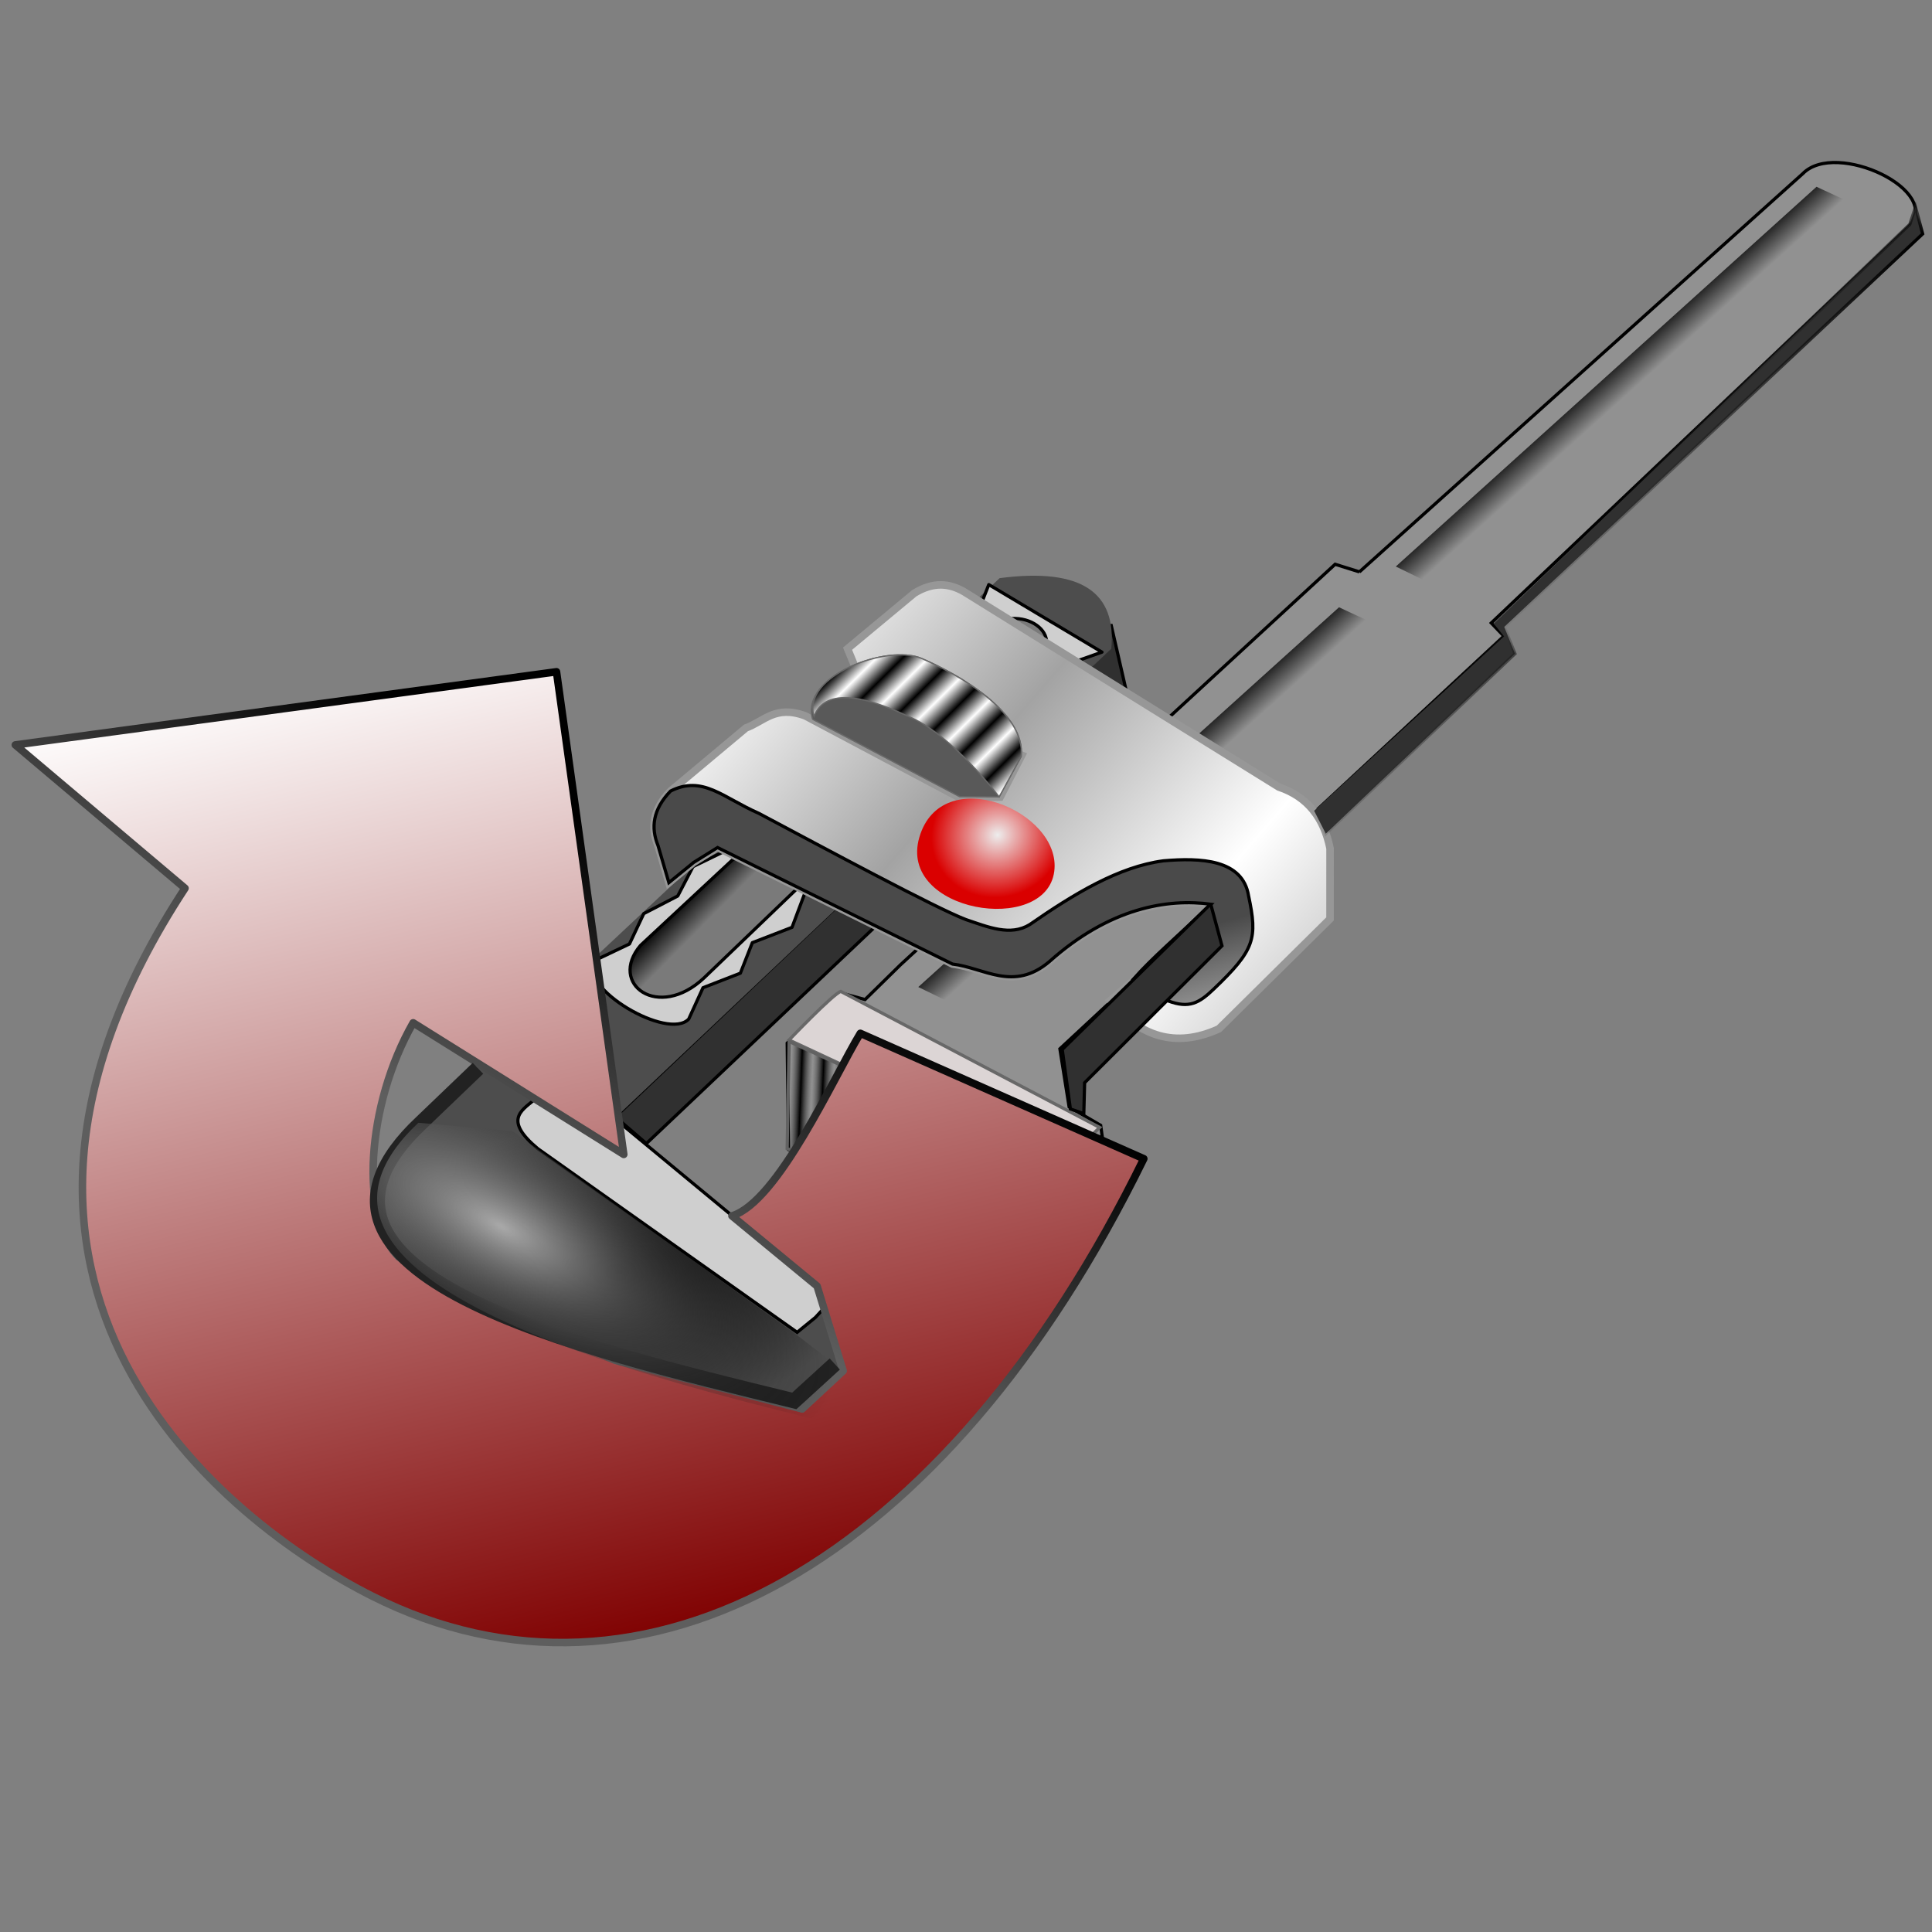 <?xml version="1.0" encoding="UTF-8" standalone="no"?>
<!-- Created with Inkscape (http://www.inkscape.org/) -->

<svg
   xmlns:dc="http://purl.org/dc/elements/1.1/"
   xmlns:cc="http://creativecommons.org/ns#"
   xmlns:rdf="http://www.w3.org/1999/02/22-rdf-syntax-ns#"
   xmlns:svg="http://www.w3.org/2000/svg"
   xmlns="http://www.w3.org/2000/svg"
   xmlns:xlink="http://www.w3.org/1999/xlink"
   xmlns:sodipodi="http://sodipodi.sourceforge.net/DTD/sodipodi-0.dtd"
   xmlns:inkscape="http://www.inkscape.org/namespaces/inkscape"
   id="svg2"
   sodipodi:version="0.32"
   inkscape:version="0.48.0 r9654"
   width="256"
   height="256"
   version="1.0"
   sodipodi:docname="configure-shortcuts.svg"
   inkscape:output_extension="org.inkscape.output.svg.inkscape">
  <rect width="100%" height="100%" fill="#808080" stroke="none"/>
  <defs
     id="defs5">
    <linearGradient
       id="linearGradient4012">
      <stop
         id="stop4014"
         offset="0"
         style="stop-color:#a9a9a9;stop-opacity:1;" />
      <stop
         id="stop4016"
         offset="1"
         style="stop-color:#000000;stop-opacity:0;" />
    </linearGradient>
    <linearGradient
       inkscape:collect="always"
       id="linearGradient4002">
      <stop
         style="stop-color:#000000;stop-opacity:1;"
         offset="0"
         id="stop4004" />
      <stop
         style="stop-color:#000000;stop-opacity:0;"
         offset="1"
         id="stop4006" />
    </linearGradient>
    <linearGradient
       inkscape:collect="always"
       id="linearGradient3306">
      <stop
         style="stop-color:#000000;stop-opacity:1;"
         offset="0"
         id="stop3308" />
      <stop
         style="stop-color:#5e5e5e;stop-opacity:1"
         offset="1"
         id="stop3310" />
    </linearGradient>
    <linearGradient
       id="linearGradient3298">
      <stop
         style="stop-color:#ffffff;stop-opacity:1;"
         offset="0"
         id="stop3300" />
      <stop
         style="stop-color:#7f0000;stop-opacity:1;"
         offset="1"
         id="stop3302" />
    </linearGradient>
    <linearGradient
       inkscape:collect="always"
       id="linearGradient3200">
      <stop
         style="stop-color:#000000;stop-opacity:1"
         offset="0"
         id="stop3203" />
      <stop
         style="stop-color:#393939;stop-opacity:0;"
         offset="1"
         id="stop3205" />
    </linearGradient>
    <linearGradient
       inkscape:collect="always"
       id="linearGradient3240">
      <stop
         style="stop-color:#000000;stop-opacity:1;"
         offset="0"
         id="stop3242" />
      <stop
         style="stop-color:#000000;stop-opacity:0;"
         offset="1"
         id="stop3244" />
    </linearGradient>
    <linearGradient
       inkscape:collect="always"
       id="linearGradient3230">
      <stop
         style="stop-color:#000000;stop-opacity:1"
         offset="0"
         id="stop3232" />
      <stop
         style="stop-color:#4d4d4d;stop-opacity:0;"
         offset="1"
         id="stop3234" />
    </linearGradient>
    <linearGradient
       inkscape:collect="always"
       id="linearGradient3220">
      <stop
         style="stop-color:#000000;stop-opacity:1;"
         offset="0"
         id="stop3222" />
      <stop
         style="stop-color:#888888;stop-opacity:1"
         offset="1"
         id="stop3224" />
    </linearGradient>
    <linearGradient
       inkscape:collect="always"
       id="linearGradient3210">
      <stop
         style="stop-color:#000000;stop-opacity:1"
         offset="0"
         id="stop3212" />
      <stop
         style="stop-color:#ffffff;stop-opacity:1"
         offset="1"
         id="stop3214" />
    </linearGradient>
    <linearGradient
       inkscape:collect="always"
       id="linearGradient3198">
      <stop
         style="stop-color:#cfcfcf;stop-opacity:1"
         offset="0"
         id="stop3200" />
      <stop
         style="stop-color:#4a4a4a;stop-opacity:1"
         offset="1"
         id="stop3202" />
    </linearGradient>
    <linearGradient
       inkscape:collect="always"
       id="linearGradient3190">
      <stop
         style="stop-color:#a3a3a3;stop-opacity:1;"
         offset="0"
         id="stop3192" />
      <stop
         style="stop-color:#ffffff;stop-opacity:1"
         offset="1"
         id="stop3194" />
    </linearGradient>
    <linearGradient
       inkscape:collect="always"
       id="linearGradient3178">
      <stop
         style="stop-color:#000000;stop-opacity:1"
         offset="0"
         id="stop3180" />
      <stop
         style="stop-color:#7a7a7a;stop-opacity:1"
         offset="1"
         id="stop3182" />
    </linearGradient>
    <linearGradient
       inkscape:collect="always"
       id="linearGradient3168">
      <stop
         style="stop-color:#ededed;stop-opacity:1"
         offset="0"
         id="stop3170" />
      <stop
         style="stop-color:#da0000;stop-opacity:1"
         offset="1"
         id="stop3172" />
    </linearGradient>
    <inkscape:perspective
       sodipodi:type="inkscape:persp3d"
       inkscape:vp_x="0 : 526.18109 : 1"
       inkscape:vp_y="0 : 1000 : 0"
       inkscape:vp_z="744.09448 : 526.18109 : 1"
       inkscape:persp3d-origin="372.04724 : 350.78739 : 1"
       id="perspective9" />
    <linearGradient
       inkscape:collect="always"
       xlink:href="#linearGradient3178"
       id="linearGradient3278"
       gradientUnits="userSpaceOnUse"
       gradientTransform="matrix(0.999,-3.7742615e-2,3.7742615e-2,0.999,635.796,-72.301)"
       x1="-374.946"
       y1="245.399"
       x2="-370.785"
       y2="254.881" />
    <linearGradient
       inkscape:collect="always"
       xlink:href="#linearGradient3240"
       id="linearGradient3280"
       gradientUnits="userSpaceOnUse"
       gradientTransform="translate(-183.636,73.636)"
       x1="547.776"
       y1="148.448"
       x2="552.224"
       y2="159.138" />
    <linearGradient
       inkscape:collect="always"
       xlink:href="#linearGradient3190"
       id="linearGradient3282"
       gradientUnits="userSpaceOnUse"
       spreadMethod="reflect"
       x1="357.66"
       y1="180.393"
       x2="397.545"
       y2="250.76" />
    <linearGradient
       inkscape:collect="always"
       xlink:href="#linearGradient3198"
       id="linearGradient3284"
       gradientUnits="userSpaceOnUse"
       spreadMethod="pad"
       x1="387.148"
       y1="315.577"
       x2="389.926"
       y2="272.524" />
    <linearGradient
       inkscape:collect="always"
       xlink:href="#linearGradient3210"
       id="linearGradient3286"
       gradientUnits="userSpaceOnUse"
       spreadMethod="reflect"
       x1="313.489"
       y1="173.432"
       x2="315.9"
       y2="178.562" />
    <radialGradient
       inkscape:collect="always"
       xlink:href="#linearGradient3168"
       id="radialGradient3288"
       gradientUnits="userSpaceOnUse"
       gradientTransform="matrix(1,0,0,0.934,660.121,-39.597)"
       cx="-338.073"
       cy="282.172"
       fx="-338.073"
       fy="282.172"
       r="20.735" />
    <radialGradient
       inkscape:collect="always"
       xlink:href="#linearGradient3220"
       id="radialGradient3290"
       gradientUnits="userSpaceOnUse"
       gradientTransform="matrix(1.413,1.341,-0.424,0.447,55.924,-67.987)"
       cx="175.174"
       cy="302.632"
       fx="175.174"
       fy="302.632"
       r="62.222" />
    <linearGradient
       inkscape:collect="always"
       xlink:href="#linearGradient3230"
       id="linearGradient3292"
       gradientUnits="userSpaceOnUse"
       spreadMethod="reflect"
       x1="262.51"
       y1="307.717"
       x2="265.672"
       y2="308.978" />
    <linearGradient
       inkscape:collect="always"
       xlink:href="#linearGradient3240"
       id="linearGradient3294"
       gradientUnits="userSpaceOnUse"
       x1="547.776"
       y1="148.448"
       x2="552.224"
       y2="159.138" />
    <linearGradient
       inkscape:collect="always"
       xlink:href="#linearGradient3200"
       id="linearGradient3207"
       x1="531.739"
       y1="209.956"
       x2="524.127"
       y2="196.034"
       gradientUnits="userSpaceOnUse" />
    <linearGradient
       y2="-7.475"
       x2="16.093"
       y1="-7.475"
       x1="13.515"
       spreadMethod="reflect"
       gradientUnits="userSpaceOnUse"
       id="linearGradient3290"
       xlink:href="#linearGradient3578"
       inkscape:collect="always" />
    <linearGradient
       gradientTransform="matrix(0.458,0,0,0.458,12.358,81.059)"
       y2="50.574"
       x2="215.891"
       y1="113.364"
       x1="155.814"
       spreadMethod="reflect"
       gradientUnits="userSpaceOnUse"
       id="linearGradient3403"
       xlink:href="#linearGradient3369"
       inkscape:collect="always" />
    <linearGradient
       y2="78.618"
       x2="-79.283"
       y1="145.672"
       x1="-81.182"
       gradientUnits="userSpaceOnUse"
       id="linearGradient3397"
       xlink:href="#linearGradient3387"
       inkscape:collect="always" />
    <linearGradient
       gradientUnits="userSpaceOnUse"
       y2="78.618"
       x2="-79.283"
       y1="145.672"
       x1="-81.182"
       id="linearGradient3393"
       xlink:href="#linearGradient3387"
       inkscape:collect="always" />
    <linearGradient
       spreadMethod="reflect"
       gradientUnits="userSpaceOnUse"
       y2="50.574"
       x2="215.891"
       y1="113.364"
       x1="155.814"
       id="linearGradient3375"
       xlink:href="#linearGradient3369"
       inkscape:collect="always" />
    <linearGradient
       y2="-7.475"
       x2="16.093"
       y1="-7.475"
       x1="13.515"
       spreadMethod="reflect"
       gradientUnits="userSpaceOnUse"
       id="linearGradient2595"
       xlink:href="#linearGradient3578"
       inkscape:collect="always" />
    <linearGradient
       y2="-7.475"
       x2="16.093"
       y1="-7.475"
       x1="13.515"
       spreadMethod="reflect"
       gradientUnits="userSpaceOnUse"
       id="linearGradient2593"
       xlink:href="#linearGradient3578"
       inkscape:collect="always" />
    <linearGradient
       y2="-7.475"
       x2="16.093"
       y1="-7.475"
       x1="13.515"
       spreadMethod="reflect"
       gradientUnits="userSpaceOnUse"
       id="linearGradient2591"
       xlink:href="#linearGradient3578"
       inkscape:collect="always" />
    <linearGradient
       y2="-7.475"
       x2="16.093"
       y1="-7.475"
       x1="13.515"
       spreadMethod="reflect"
       gradientUnits="userSpaceOnUse"
       id="linearGradient2589"
       xlink:href="#linearGradient3578"
       inkscape:collect="always" />
    <linearGradient
       y2="-7.475"
       x2="16.093"
       y1="-7.475"
       x1="13.515"
       spreadMethod="reflect"
       gradientUnits="userSpaceOnUse"
       id="linearGradient2587"
       xlink:href="#linearGradient3578"
       inkscape:collect="always" />
    <linearGradient
       y2="-7.475"
       x2="16.093"
       y1="-7.475"
       x1="13.515"
       spreadMethod="reflect"
       gradientUnits="userSpaceOnUse"
       id="linearGradient2585"
       xlink:href="#linearGradient3578"
       inkscape:collect="always" />
    <linearGradient
       y2="-7.475"
       x2="16.093"
       y1="-7.475"
       x1="13.515"
       spreadMethod="reflect"
       gradientUnits="userSpaceOnUse"
       id="linearGradient2583"
       xlink:href="#linearGradient3578"
       inkscape:collect="always" />
    <linearGradient
       y2="-7.475"
       x2="16.093"
       y1="-7.475"
       x1="13.515"
       spreadMethod="reflect"
       gradientUnits="userSpaceOnUse"
       id="linearGradient2581"
       xlink:href="#linearGradient3578"
       inkscape:collect="always" />
    <linearGradient
       y2="-7.475"
       x2="16.093"
       y1="-7.475"
       x1="13.515"
       spreadMethod="reflect"
       gradientUnits="userSpaceOnUse"
       id="linearGradient2579"
       xlink:href="#linearGradient3578"
       inkscape:collect="always" />
    <linearGradient
       y2="-7.475"
       x2="16.093"
       y1="-7.475"
       x1="13.515"
       spreadMethod="reflect"
       gradientUnits="userSpaceOnUse"
       id="linearGradient2577"
       xlink:href="#linearGradient3578"
       inkscape:collect="always" />
    <linearGradient
       y2="-7.475"
       x2="16.093"
       y1="-7.475"
       x1="13.515"
       spreadMethod="reflect"
       gradientUnits="userSpaceOnUse"
       id="linearGradient2575"
       xlink:href="#linearGradient3578"
       inkscape:collect="always" />
    <linearGradient
       y2="-7.475"
       x2="16.093"
       y1="-7.475"
       x1="13.515"
       spreadMethod="reflect"
       gradientUnits="userSpaceOnUse"
       id="linearGradient2573"
       xlink:href="#linearGradient3578"
       inkscape:collect="always" />
    <linearGradient
       y2="-7.475"
       x2="16.093"
       y1="-7.475"
       x1="13.515"
       spreadMethod="reflect"
       gradientUnits="userSpaceOnUse"
       id="linearGradient2571"
       xlink:href="#linearGradient3578"
       inkscape:collect="always" />
    <linearGradient
       y2="-7.475"
       x2="16.093"
       y1="-7.475"
       x1="13.515"
       spreadMethod="reflect"
       gradientUnits="userSpaceOnUse"
       id="linearGradient2569"
       xlink:href="#linearGradient3578"
       inkscape:collect="always" />
    <linearGradient
       y2="-7.475"
       x2="16.093"
       y1="-7.475"
       x1="13.515"
       spreadMethod="reflect"
       gradientUnits="userSpaceOnUse"
       id="linearGradient2567"
       xlink:href="#linearGradient3578"
       inkscape:collect="always" />
    <linearGradient
       y2="-7.475"
       x2="16.093"
       y1="-7.475"
       x1="13.515"
       spreadMethod="reflect"
       gradientUnits="userSpaceOnUse"
       id="linearGradient2565"
       xlink:href="#linearGradient3578"
       inkscape:collect="always" />
    <linearGradient
       y2="-7.475"
       x2="16.093"
       y1="-7.475"
       x1="13.515"
       spreadMethod="reflect"
       gradientUnits="userSpaceOnUse"
       id="linearGradient2563"
       xlink:href="#linearGradient3578"
       inkscape:collect="always" />
    <linearGradient
       y2="-7.475"
       x2="16.093"
       y1="-7.475"
       x1="13.515"
       spreadMethod="reflect"
       gradientUnits="userSpaceOnUse"
       id="linearGradient2561"
       xlink:href="#linearGradient3578"
       inkscape:collect="always" />
    <linearGradient
       y2="-7.475"
       x2="16.093"
       y1="-7.475"
       x1="13.515"
       spreadMethod="reflect"
       gradientUnits="userSpaceOnUse"
       id="linearGradient2559"
       xlink:href="#linearGradient3578"
       inkscape:collect="always" />
    <linearGradient
       y2="-7.475"
       x2="16.093"
       y1="-7.475"
       x1="13.515"
       spreadMethod="reflect"
       gradientUnits="userSpaceOnUse"
       id="linearGradient2557"
       xlink:href="#linearGradient3578"
       inkscape:collect="always" />
    <linearGradient
       y2="-7.475"
       x2="16.093"
       y1="-7.475"
       x1="13.515"
       spreadMethod="reflect"
       gradientUnits="userSpaceOnUse"
       id="linearGradient2555"
       xlink:href="#linearGradient3578"
       inkscape:collect="always" />
    <linearGradient
       y2="-7.475"
       x2="16.093"
       y1="-7.475"
       x1="13.515"
       spreadMethod="reflect"
       gradientUnits="userSpaceOnUse"
       id="linearGradient2553"
       xlink:href="#linearGradient3578"
       inkscape:collect="always" />
    <linearGradient
       y2="-7.475"
       x2="16.093"
       y1="-7.475"
       x1="13.515"
       spreadMethod="reflect"
       gradientUnits="userSpaceOnUse"
       id="linearGradient2551"
       xlink:href="#linearGradient3578"
       inkscape:collect="always" />
    <linearGradient
       y2="-7.475"
       x2="16.093"
       y1="-2.21"
       x1="15.65"
       spreadMethod="reflect"
       gradientUnits="userSpaceOnUse"
       id="linearGradient3610"
       xlink:href="#linearGradient3578"
       inkscape:collect="always" />
    <linearGradient
       y2="-7.475"
       x2="16.093"
       y1="-6.409"
       x1="10.621"
       spreadMethod="reflect"
       gradientUnits="userSpaceOnUse"
       id="linearGradient3608"
       xlink:href="#linearGradient3578"
       inkscape:collect="always" />
    <linearGradient
       y2="-1.513"
       x2="9.718"
       y1="-5.887"
       x1="11.187"
       spreadMethod="reflect"
       gradientUnits="userSpaceOnUse"
       id="linearGradient3606"
       xlink:href="#linearGradient3578"
       inkscape:collect="always" />
    <linearGradient
       y2="-4.516"
       x2="12.916"
       y1="-3.754"
       x1="7.771"
       spreadMethod="reflect"
       gradientUnits="userSpaceOnUse"
       id="linearGradient3604"
       xlink:href="#linearGradient3578"
       inkscape:collect="always" />
    <linearGradient
       y2="-3.733"
       x2="14.94"
       y1="-2.275"
       x1="17.083"
       spreadMethod="reflect"
       gradientUnits="userSpaceOnUse"
       id="linearGradient3602"
       xlink:href="#linearGradient3578"
       inkscape:collect="always" />
    <linearGradient
       y2="-1.992"
       x2="17.377"
       y1="-6.256"
       x1="15.582"
       spreadMethod="reflect"
       gradientUnits="userSpaceOnUse"
       id="linearGradient3600"
       xlink:href="#linearGradient3578"
       inkscape:collect="always" />
    <linearGradient
       y2="-7.475"
       x2="16.093"
       y1="-10.978"
       x1="16.691"
       spreadMethod="reflect"
       gradientUnits="userSpaceOnUse"
       id="linearGradient3598"
       xlink:href="#linearGradient3578"
       inkscape:collect="always" />
    <linearGradient
       y2="-11.199"
       x2="11.132"
       y1="-11.391"
       x1="16.387"
       spreadMethod="reflect"
       gradientUnits="userSpaceOnUse"
       id="linearGradient3596"
       xlink:href="#linearGradient3578"
       inkscape:collect="always" />
    <linearGradient
       y2="-2.688"
       x2="8.696"
       y1="-11.587"
       x1="12.035"
       spreadMethod="reflect"
       gradientUnits="userSpaceOnUse"
       id="linearGradient3594"
       xlink:href="#linearGradient3578"
       inkscape:collect="always" />
    <linearGradient
       y2="-5.778"
       x2="11.372"
       y1="-10.151"
       x1="12.906"
       spreadMethod="reflect"
       gradientUnits="userSpaceOnUse"
       id="linearGradient3592"
       xlink:href="#linearGradient3578"
       inkscape:collect="always" />
    <linearGradient
       y2="-6.953"
       x2="17.747"
       y1="-5.908"
       x1="16.387"
       spreadMethod="reflect"
       gradientUnits="userSpaceOnUse"
       id="linearGradient3590"
       xlink:href="#linearGradient3578"
       inkscape:collect="always" />
    <linearGradient
       y2="-8.019"
       x2="17.075"
       y1="-7.475"
       x1="13.515"
       spreadMethod="reflect"
       gradientUnits="userSpaceOnUse"
       id="linearGradient3588"
       xlink:href="#linearGradient3578"
       inkscape:collect="always" />
    <linearGradient
       y2="-6.583"
       x2="18.617"
       y1="-5.212"
       x1="16.909"
       spreadMethod="reflect"
       gradientUnits="userSpaceOnUse"
       id="linearGradient3586"
       xlink:href="#linearGradient3578"
       inkscape:collect="always" />
    <linearGradient
       spreadMethod="reflect"
       gradientUnits="userSpaceOnUse"
       y2="-7.475"
       x2="16.093"
       y1="-7.475"
       x1="13.515"
       id="linearGradient3584"
       xlink:href="#linearGradient3578"
       inkscape:collect="always" />
    <inkscape:perspective
       sodipodi:type="inkscape:persp3d"
       inkscape:vp_x="0 : 128 : 1"
       inkscape:vp_y="0 : 1000 : 0"
       inkscape:vp_z="256 : 128 : 1"
       inkscape:persp3d-origin="128 : 85.333333 : 1"
       id="perspective2503" />
    <linearGradient
       id="linearGradient3578">
      <stop
         id="stop3580"
         offset="0"
         style="stop-color:#000000;stop-opacity:1;" />
      <stop
         id="stop3582"
         offset="1"
         style="stop-color:#fffcfc;stop-opacity:1;" />
    </linearGradient>
    <linearGradient
       id="linearGradient3369"
       inkscape:collect="always">
      <stop
         id="stop3371"
         offset="0"
         style="stop-color:#6465df;stop-opacity:1" />
      <stop
         id="stop3373"
         offset="1"
         style="stop-color:#ffffff;stop-opacity:1" />
    </linearGradient>
    <linearGradient
       id="linearGradient3387"
       inkscape:collect="always">
      <stop
         id="stop3389"
         offset="0"
         style="stop-color:#000000;stop-opacity:1;" />
      <stop
         id="stop3391"
         offset="1"
         style="stop-color:#ffffff;stop-opacity:1" />
    </linearGradient>
    <linearGradient
       inkscape:collect="always"
       xlink:href="#linearGradient3298"
       id="linearGradient3304"
       x1="65.004"
       y1="93.686"
       x2="20.293"
       y2="161.01"
       gradientUnits="userSpaceOnUse"
       spreadMethod="reflect" />
    <linearGradient
       inkscape:collect="always"
       xlink:href="#linearGradient3306"
       id="linearGradient3312"
       x1="91.081"
       y1="122.007"
       x2="68.238"
       y2="160.627"
       gradientUnits="userSpaceOnUse" />
    <linearGradient
       inkscape:collect="always"
       xlink:href="#linearGradient3178"
       id="linearGradient3336"
       gradientUnits="userSpaceOnUse"
       gradientTransform="matrix(0.999,-0.038,0.038,0.999,635.796,-72.301)"
       x1="-374.946"
       y1="245.399"
       x2="-370.785"
       y2="254.881" />
    <linearGradient
       inkscape:collect="always"
       xlink:href="#linearGradient3240"
       id="linearGradient3338"
       gradientUnits="userSpaceOnUse"
       gradientTransform="translate(-183.636,73.636)"
       x1="547.776"
       y1="148.448"
       x2="552.224"
       y2="159.138" />
    <linearGradient
       inkscape:collect="always"
       xlink:href="#linearGradient3190"
       id="linearGradient3340"
       gradientUnits="userSpaceOnUse"
       spreadMethod="reflect"
       x1="357.66"
       y1="180.393"
       x2="397.545"
       y2="250.76" />
    <linearGradient
       inkscape:collect="always"
       xlink:href="#linearGradient3198"
       id="linearGradient3342"
       gradientUnits="userSpaceOnUse"
       spreadMethod="pad"
       x1="387.148"
       y1="315.577"
       x2="389.926"
       y2="272.524" />
    <linearGradient
       inkscape:collect="always"
       xlink:href="#linearGradient3210"
       id="linearGradient3344"
       gradientUnits="userSpaceOnUse"
       spreadMethod="reflect"
       x1="313.489"
       y1="173.432"
       x2="315.9"
       y2="178.562" />
    <radialGradient
       inkscape:collect="always"
       xlink:href="#linearGradient3168"
       id="radialGradient3346"
       gradientUnits="userSpaceOnUse"
       gradientTransform="matrix(1,0,0,0.934,660.121,-39.597)"
       cx="-338.073"
       cy="282.172"
       fx="-338.073"
       fy="282.172"
       r="20.735" />
    <linearGradient
       inkscape:collect="always"
       xlink:href="#linearGradient3230"
       id="linearGradient3350"
       gradientUnits="userSpaceOnUse"
       spreadMethod="reflect"
       x1="262.51"
       y1="307.717"
       x2="265.672"
       y2="308.978" />
    <linearGradient
       inkscape:collect="always"
       xlink:href="#linearGradient3240"
       id="linearGradient3352"
       gradientUnits="userSpaceOnUse"
       x1="547.776"
       y1="148.448"
       x2="552.224"
       y2="159.138" />
    <linearGradient
       inkscape:collect="always"
       xlink:href="#linearGradient3200"
       id="linearGradient3354"
       gradientUnits="userSpaceOnUse"
       x1="531.739"
       y1="209.956"
       x2="524.127"
       y2="196.034" />
    <linearGradient
       inkscape:collect="always"
       xlink:href="#linearGradient3298"
       id="linearGradient3356"
       gradientUnits="userSpaceOnUse"
       spreadMethod="reflect"
       x1="31.671"
       y1="89.612"
       x2="62.885"
       y2="223.232" />
    <linearGradient
       inkscape:collect="always"
       xlink:href="#linearGradient3306"
       id="linearGradient3358"
       gradientUnits="userSpaceOnUse"
       x1="91.081"
       y1="122.007"
       x2="68.238"
       y2="160.627" />
    <linearGradient
       inkscape:collect="always"
       xlink:href="#linearGradient3298"
       id="linearGradient3923"
       gradientUnits="userSpaceOnUse"
       spreadMethod="reflect"
       x1="31.671"
       y1="89.612"
       x2="62.885"
       y2="223.232"
       gradientTransform="translate(6.296,-1.481)" />
    <linearGradient
       inkscape:collect="always"
       xlink:href="#linearGradient3306"
       id="linearGradient3925"
       gradientUnits="userSpaceOnUse"
       x1="91.081"
       y1="122.007"
       x2="68.238"
       y2="160.627"
       gradientTransform="translate(6.296,-1.481)" />
    <linearGradient
       inkscape:collect="always"
       xlink:href="#linearGradient3178"
       id="linearGradient3947"
       gradientUnits="userSpaceOnUse"
       gradientTransform="matrix(0.999,-0.038,0.038,0.999,635.796,-72.301)"
       x1="-374.946"
       y1="245.399"
       x2="-370.785"
       y2="254.881" />
    <linearGradient
       inkscape:collect="always"
       xlink:href="#linearGradient3240"
       id="linearGradient3949"
       gradientUnits="userSpaceOnUse"
       gradientTransform="translate(-183.636,73.636)"
       x1="547.776"
       y1="148.448"
       x2="552.224"
       y2="159.138" />
    <linearGradient
       inkscape:collect="always"
       xlink:href="#linearGradient3190"
       id="linearGradient3951"
       gradientUnits="userSpaceOnUse"
       spreadMethod="reflect"
       x1="357.66"
       y1="180.393"
       x2="397.545"
       y2="250.76" />
    <linearGradient
       inkscape:collect="always"
       xlink:href="#linearGradient3198"
       id="linearGradient3953"
       gradientUnits="userSpaceOnUse"
       spreadMethod="pad"
       x1="387.148"
       y1="315.577"
       x2="389.926"
       y2="272.524" />
    <linearGradient
       inkscape:collect="always"
       xlink:href="#linearGradient3210"
       id="linearGradient3955"
       gradientUnits="userSpaceOnUse"
       spreadMethod="reflect"
       x1="313.489"
       y1="173.432"
       x2="315.9"
       y2="178.562" />
    <radialGradient
       inkscape:collect="always"
       xlink:href="#linearGradient3168"
       id="radialGradient3957"
       gradientUnits="userSpaceOnUse"
       gradientTransform="matrix(1,0,0,0.934,660.121,-39.597)"
       cx="-338.073"
       cy="282.172"
       fx="-338.073"
       fy="282.172"
       r="20.735" />
    <linearGradient
       inkscape:collect="always"
       xlink:href="#linearGradient3230"
       id="linearGradient3959"
       gradientUnits="userSpaceOnUse"
       spreadMethod="reflect"
       x1="262.51"
       y1="307.717"
       x2="265.672"
       y2="308.978" />
    <linearGradient
       inkscape:collect="always"
       xlink:href="#linearGradient3240"
       id="linearGradient3961"
       gradientUnits="userSpaceOnUse"
       x1="547.776"
       y1="148.448"
       x2="552.224"
       y2="159.138" />
    <linearGradient
       inkscape:collect="always"
       xlink:href="#linearGradient3200"
       id="linearGradient3963"
       gradientUnits="userSpaceOnUse"
       x1="531.739"
       y1="209.956"
       x2="524.127"
       y2="196.034" />
    <linearGradient
       inkscape:collect="always"
       xlink:href="#linearGradient3200"
       id="linearGradient3969"
       gradientUnits="userSpaceOnUse"
       x1="531.739"
       y1="209.956"
       x2="524.127"
       y2="196.034"
       gradientTransform="matrix(0.402,-0.142,0.142,0.402,-28.947,66.697)" />
    <linearGradient
       inkscape:collect="always"
       xlink:href="#linearGradient3240"
       id="linearGradient3972"
       gradientUnits="userSpaceOnUse"
       x1="547.776"
       y1="148.448"
       x2="552.224"
       y2="159.138"
       gradientTransform="matrix(0.402,-0.142,0.142,0.402,-28.947,66.697)" />
    <linearGradient
       inkscape:collect="always"
       xlink:href="#linearGradient3230"
       id="linearGradient3975"
       gradientUnits="userSpaceOnUse"
       spreadMethod="reflect"
       x1="262.51"
       y1="307.717"
       x2="265.672"
       y2="308.978"
       gradientTransform="matrix(0.402,-0.142,0.142,0.402,-28.947,66.697)" />
    <radialGradient
       inkscape:collect="always"
       xlink:href="#linearGradient3168"
       id="radialGradient3978"
       gradientUnits="userSpaceOnUse"
       gradientTransform="matrix(0.402,-0.142,0.133,0.375,230.552,-43.184)"
       cx="-338.073"
       cy="282.172"
       fx="-338.073"
       fy="282.172"
       r="20.735" />
    <linearGradient
       inkscape:collect="always"
       xlink:href="#linearGradient3210"
       id="linearGradient3981"
       gradientUnits="userSpaceOnUse"
       spreadMethod="reflect"
       x1="313.489"
       y1="173.432"
       x2="315.9"
       y2="178.562"
       gradientTransform="matrix(0.402,-0.142,0.142,0.402,-28.947,66.697)" />
    <linearGradient
       inkscape:collect="always"
       xlink:href="#linearGradient3198"
       id="linearGradient3985"
       gradientUnits="userSpaceOnUse"
       spreadMethod="pad"
       x1="387.148"
       y1="315.577"
       x2="389.926"
       y2="272.524"
       gradientTransform="matrix(0.402,-0.142,0.142,0.402,-28.947,66.697)" />
    <linearGradient
       inkscape:collect="always"
       xlink:href="#linearGradient3190"
       id="linearGradient3988"
       gradientUnits="userSpaceOnUse"
       spreadMethod="reflect"
       x1="357.66"
       y1="180.393"
       x2="397.545"
       y2="250.76"
       gradientTransform="matrix(0.402,-0.142,0.142,0.402,-28.947,66.697)" />
    <linearGradient
       inkscape:collect="always"
       xlink:href="#linearGradient3240"
       id="linearGradient3991"
       gradientUnits="userSpaceOnUse"
       gradientTransform="matrix(0.402,-0.142,0.142,0.402,-92.222,122.416)"
       x1="547.776"
       y1="148.448"
       x2="552.224"
       y2="159.138" />
    <linearGradient
       inkscape:collect="always"
       xlink:href="#linearGradient3178"
       id="linearGradient3994"
       gradientUnits="userSpaceOnUse"
       gradientTransform="matrix(0.396,-0.157,0.157,0.396,216.125,-52.856)"
       x1="-374.946"
       y1="245.399"
       x2="-370.785"
       y2="254.881" />
    <radialGradient
       inkscape:collect="always"
       xlink:href="#linearGradient4002"
       id="radialGradient4008"
       cx="81.957"
       cy="168.495"
       fx="81.957"
       fy="168.495"
       r="31.986"
       gradientTransform="matrix(1,0,0,0.617,0,64.586)"
       gradientUnits="userSpaceOnUse" />
    <radialGradient
       inkscape:collect="always"
       xlink:href="#linearGradient4012"
       id="radialGradient4018"
       gradientUnits="userSpaceOnUse"
       gradientTransform="matrix(1.347,0.741,-0.297,0.54,24.154,27.507)"
       cx="66.401"
       cy="158.886"
       fx="66.401"
       fy="158.886"
       r="31.986" />
  </defs>
  <sodipodi:namedview
     inkscape:window-height="1022"
     inkscape:window-width="1680"
     inkscape:pageshadow="2"
     inkscape:pageopacity="0.0"
     guidetolerance="10.0"
     gridtolerance="10.0"
     objecttolerance="10.0"
     borderopacity="1.0"
     bordercolor="#666666"
     pagecolor="#ffffff"
     id="base"
     showgrid="false"
     inkscape:zoom="2.7"
     inkscape:cx="97.093023"
     inkscape:cy="115.26315"
     inkscape:window-x="-2"
     inkscape:window-y="0"
     inkscape:current-layer="svg2"
     inkscape:window-maximized="1" />
  <g
     inkscape:label="1. réteg"
     id="layer1"
     transform="translate(-1.437,-0.772)">
    <g
       transform="translate(-3.285,0.891)"
       id="g3612">
      <g
         style="font-size:12px;font-style:normal;font-weight:normal;fill:url(#linearGradient3290);fill-opacity:1;stroke:none;stroke-width:1px;stroke-linecap:butt;stroke-linejoin:miter;stroke-opacity:1;font-family:Bitstream Vera Sans"
         id="g2650">
        <path
           d="M 16.188,-12.219 L 12.094,-12.188 L 12.801,-11.48 L 16.895,-11.512 L 16.188,-12.219 z"
           id="path2652"
           style="fill:url(#linearGradient2551);fill-opacity:1" />
        <path
           d="M 12.094,-12.188 L 8.75,-3.438 L 9.457,-2.73 L 12.801,-11.48 L 12.094,-12.188 z"
           id="path2654"
           style="fill:url(#linearGradient2553);fill-opacity:1" />
        <path
           d="M 14.75,-5.688 L 15.531,-3.469 L 16.238,-2.762 L 15.457,-4.98 L 14.75,-5.688 z"
           id="path2662"
           style="fill:url(#linearGradient2555);fill-opacity:1" />
        <path
           d="M 15.531,-3.469 L 15.531,-3.438 L 16.238,-2.73 L 16.238,-2.762 L 15.531,-3.469 z"
           id="path2664"
           style="fill:url(#linearGradient2557);fill-opacity:1" />
        <path
           d="M 17.92,-11.52 C 17.479,-11.961 16.896,-12.234 16.188,-12.219 L 16.895,-11.512 C 17.604,-11.527 18.186,-11.254 18.627,-10.812 L 17.92,-11.52 z"
           id="path2672"
           style="fill:url(#linearGradient2559);fill-opacity:1" />
        <path
           d="M 16.219,-11.969 C 16.818,-11.966 17.317,-11.726 17.7,-11.343 L 18.407,-10.636 C 18.024,-11.019 17.525,-11.259 16.926,-11.262 L 16.219,-11.969 z"
           id="path2674"
           style="fill:url(#linearGradient3598);fill-opacity:1" />
        <path
           d="M 17.7,-11.343 C 19.262,-9.781 18.899,-5.843 15.594,-5.906 L 16.301,-5.199 C 19.606,-5.136 19.969,-9.074 18.407,-10.636 L 17.7,-11.343 z"
           id="path2676"
           style="fill:url(#linearGradient2561);fill-opacity:1" />
        <path
           d="M 15.594,-5.906 L 16.375,-3.719 L 17.082,-3.012 L 16.301,-5.199 L 15.594,-5.906 z"
           id="path2678"
           style="fill:url(#linearGradient2563);fill-opacity:1" />
        <path
           d="M 16.375,-3.719 L 15.719,-3.719 L 16.426,-3.012 L 17.082,-3.012 L 16.375,-3.719 z"
           id="path2680"
           style="fill:url(#linearGradient2565);fill-opacity:1" />
        <path
           d="M 14.875,-5.969 L 10.562,-5.969 L 11.27,-5.262 L 15.582,-5.262 L 14.875,-5.969 z"
           id="path2684"
           style="fill:url(#linearGradient2567);fill-opacity:1" />
        <path
           d="M 10.562,-5.969 L 9.75,-3.75 L 10.457,-3.043 L 11.27,-5.262 L 10.562,-5.969 z"
           id="path2686"
           style="fill:url(#linearGradient2569);fill-opacity:1" />
        <path
           d="M 9.188,-3.75 L 12.281,-11.906 L 12.988,-11.199 L 9.895,-3.043 L 9.188,-3.75 z"
           id="path2690"
           style="fill:url(#linearGradient3594);fill-opacity:1" />
        <path
           d="M 10.812,-5.688 L 14.75,-5.688 L 15.457,-4.98 L 11.52,-4.98 L 10.812,-5.688 z"
           id="path2660"
           style="fill:url(#linearGradient3608);fill-opacity:1" />
        <path
           d="M 15.719,-3.719 L 14.875,-5.969 L 15.582,-5.262 L 16.426,-3.012 L 15.719,-3.719 z"
           id="path2682"
           style="fill:url(#linearGradient3610);fill-opacity:1" />
        <path
           d="M 9.75,-3.75 L 9.188,-3.75 L 9.895,-3.043 L 10.457,-3.043 L 9.75,-3.75 z"
           id="path2688"
           style="fill:url(#linearGradient2571);fill-opacity:1" />
        <path
           d="M 12.281,-11.906 L 16.219,-11.969 L 16.926,-11.262 L 12.988,-11.199 L 12.281,-11.906 z"
           id="path2692"
           style="fill:url(#linearGradient3596);fill-opacity:1" />
        <path
           d="M 13.594,-11.375 L 15.438,-6.438 L 16.145,-5.73 L 14.301,-10.668 L 13.594,-11.375 z"
           id="path2694"
           style="fill:url(#linearGradient2573);fill-opacity:1" />
        <path
           d="M 17.297,-10.695 C 16.872,-11.12 16.292,-11.392 15.594,-11.375 L 16.301,-10.668 C 17,-10.685 17.579,-10.413 18.004,-9.988 L 17.297,-10.695 z"
           id="path2698"
           style="fill:url(#linearGradient2575);fill-opacity:1" />
        <path
           d="M 15.594,-11.375 L 13.594,-11.375 L 14.301,-10.668 L 16.301,-10.668 L 15.594,-11.375 z"
           id="path2700"
           style="fill:url(#linearGradient2577);fill-opacity:1" />
        <path
           d="M 12.5,-11.25 L 10.719,-6.375 L 11.426,-5.668 L 13.207,-10.543 L 12.5,-11.25 z"
           id="path2702"
           style="fill:url(#linearGradient2579);fill-opacity:1" />
        <path
           d="M 10.719,-6.375 L 14.719,-6.312 L 15.426,-5.605 L 11.426,-5.668 L 10.719,-6.375 z"
           id="path2704"
           style="fill:url(#linearGradient2581);fill-opacity:1" />
        <path
           d="M 14.719,-6.312 L 12.969,-11.25 L 13.676,-10.543 L 15.426,-5.605 L 14.719,-6.312 z"
           id="path2706"
           style="fill:url(#linearGradient2583);fill-opacity:1" />
        <path
           d="M 12.969,-11.25 L 12.5,-11.25 L 13.207,-10.543 L 13.676,-10.543 L 12.969,-11.25 z"
           id="path2708"
           style="fill:url(#linearGradient2585);fill-opacity:1" />
        <path
           d="M 13.969,-11.125 L 15.562,-11.125 L 16.27,-10.418 L 14.676,-10.418 L 13.969,-11.125 z"
           id="path2710"
           style="fill:url(#linearGradient2587);fill-opacity:1" />
        <path
           d="M 15.562,-11.125 C 16.263,-11.142 16.808,-10.898 17.189,-10.517 L 17.896,-9.809 C 17.515,-10.191 16.97,-10.435 16.27,-10.418 L 15.562,-11.125 z"
           id="path2712"
           style="fill:url(#linearGradient2589);fill-opacity:1" />
        <path
           d="M 17.189,-10.517 C 18.416,-9.29 17.957,-6.644 15.594,-6.719 L 16.301,-6.012 C 18.665,-5.937 19.123,-8.583 17.896,-9.809 L 17.189,-10.517 z"
           id="path2714"
           style="fill:url(#linearGradient3588);fill-opacity:1" />
        <path
           d="M 15.594,-6.719 L 13.969,-11.125 L 14.676,-10.418 L 16.301,-6.012 L 15.594,-6.719 z"
           id="path2716"
           style="fill:url(#linearGradient2591);fill-opacity:1" />
        <path
           d="M 15.438,-6.438 C 18.435,-6.363 18.668,-9.323 17.297,-10.695 L 18.004,-9.988 C 19.375,-8.616 19.142,-5.656 16.145,-5.73 L 15.438,-6.438 z"
           id="path2696"
           style="fill:url(#linearGradient3590);fill-opacity:1" />
        <path
           d="M 11.156,-6.656 L 12.75,-11.031 L 13.457,-10.324 L 11.863,-5.949 L 11.156,-6.656 z"
           id="path2722"
           style="fill:url(#linearGradient3592);fill-opacity:1" />
        <path
           d="M 12.75,-11.031 L 14.375,-6.656 L 15.082,-5.949 L 13.457,-10.324 L 12.75,-11.031 z"
           id="path2718"
           style="fill:url(#linearGradient2593);fill-opacity:1" />
        <path
           d="M 14.375,-6.656 L 11.156,-6.656 L 11.863,-5.949 L 15.082,-5.949 L 14.375,-6.656 z"
           id="path2720"
           style="fill:url(#linearGradient2595);fill-opacity:1" />
        <path
           d="M 15.969,-5.688 C 19.235,-5.625 19.619,-9.821 17.92,-11.52 L 18.627,-10.812 C 20.326,-9.114 19.942,-4.918 16.676,-4.98 L 15.969,-5.688 z"
           id="path2670"
           style="fill:url(#linearGradient3586);fill-opacity:1" />
        <path
           d="M 16.781,-3.438 L 15.969,-5.688 L 16.676,-4.98 L 17.488,-2.73 L 16.781,-3.438 z"
           id="path2668"
           style="fill:url(#linearGradient3600);fill-opacity:1" />
        <path
           d="M 15.531,-3.438 L 16.781,-3.438 L 17.488,-2.73 L 16.238,-2.73 L 15.531,-3.438 z"
           id="path2666"
           style="fill:url(#linearGradient3602);fill-opacity:1" />
        <path
           d="M 8.75,-3.438 L 10,-3.438 L 10.707,-2.73 L 9.457,-2.73 L 8.75,-3.438 z"
           id="path2656"
           style="fill:url(#linearGradient3604);fill-opacity:1" />
        <path
           d="M 10,-3.438 L 10.812,-5.688 L 11.52,-4.98 L 10.707,-2.73 L 10,-3.438 z"
           id="path2658"
           style="fill:url(#linearGradient3606);fill-opacity:1" />
      </g>
      <path
         style="font-size:12px;font-style:normal;font-weight:normal;fill:#333333;fill-opacity:1;stroke:none;stroke-width:1px;stroke-linecap:butt;stroke-linejoin:miter;stroke-opacity:1;font-family:Bitstream Vera Sans"
         d="M 16.188,-12.175 L 12.094,-12.144 L 8.75,-3.394 L 10,-3.394 L 10.812,-5.644 L 14.75,-5.644 L 15.531,-3.425 L 15.531,-3.394 L 16.781,-3.394 L 15.969,-5.644 C 20.084,-5.565 19.623,-12.248 16.188,-12.175 z M 16.219,-11.925 C 19.263,-11.911 19.709,-5.784 15.594,-5.863 L 16.375,-3.675 L 15.719,-3.675 L 14.875,-5.925 L 10.562,-5.925 L 9.75,-3.706 L 9.187,-3.706 L 12.281,-11.863 L 16.219,-11.925 z M 13.594,-11.331 L 15.438,-6.394 C 19.363,-6.296 18.548,-11.404 15.594,-11.331 L 13.594,-11.331 z M 12.5,-11.206 L 10.719,-6.331 L 14.719,-6.269 L 12.969,-11.206 L 12.5,-11.206 z M 13.969,-11.081 L 15.562,-11.081 C 18.517,-11.154 18.692,-6.578 15.594,-6.675 L 13.969,-11.081 z M 12.75,-10.988 L 14.375,-6.613 L 11.156,-6.613 L 12.75,-10.988 z"
         id="path2505" />
    </g>
  </g>
  <path
     style="fill:#303030;fill-opacity:1;fill-rule:evenodd;stroke:#000000;stroke-width:0.426px;stroke-linecap:butt;stroke-linejoin:miter;stroke-opacity:1"
     d="m 81.529,147.982 65.261,-61.909 0.416,-3.364 1.974,8.593 -63.535,60.225 -4.116,-3.545 z"
     id="path3252"
     inkscape:connector-curvature="0" />
  <path
     style="fill:#4d4d4d;fill-opacity:1;fill-rule:evenodd;stroke:none;stroke-width:0.426px;stroke-linecap:butt;stroke-linejoin:miter;stroke-opacity:1"
     d="m 132.456,76.609 c 11.023,-1.448 15.49,2.021 14.795,9.363 l -65.902,62.309 29.09,25.162 3.504,9.887 -5.361,4.891 C 79.694,181.132 34.202,168.738 55.439,148.77 l 77.016,-72.161 z"
     id="path2384"
     sodipodi:nodetypes="cccccccc"
     inkscape:connector-curvature="0" />
  <path
     style="fill:#cfcfcf;fill-opacity:1;fill-rule:evenodd;stroke:#000000;stroke-width:0.426px;stroke-linecap:butt;stroke-linejoin:miter;stroke-opacity:1"
     d="m 81.341,142.371 0.426,6.109 28.542,23.618 -2.259,2.466 -2.426,1.977 -34.362,-24.337 c -4.466,-3.724 -2.272,-4.986 -0.536,-6.418 l 4.267,-4.642 c 3.081,-2.678 4.478,0.031 6.347,1.228 z"
     id="path3156"
     sodipodi:nodetypes="ccccccccc"
     inkscape:connector-curvature="0" />
  <path
     style="fill:#cfcfcf;fill-opacity:1;fill-rule:evenodd;stroke:#000000;stroke-width:0.426px;stroke-linecap:round;stroke-linejoin:round;stroke-opacity:1"
     d="m 78.775,127.283 c -2.271,3.605 9.753,10.649 12.484,7.747 l 1.894,-4.153 4.95,-1.925 1.585,-4.043 5.26,-2.034 1.73,-4.618 5.115,-1.46 1.762,-4.28 5.082,-1.797 1.657,-4.33 5.187,-1.747 1.243,-4.271 5.602,-1.807 1.502,-4.276 5.342,-1.802 1.452,-4.171 5.392,-1.907 -14.995,-8.944 -1.61,4.096 -4.921,2.132 -1.323,4.168 -5.208,2.059 -1.291,4.505 -5.24,1.722 -1.428,4.118 -5.103,2.109 -1.56,3.991 -4.97,2.237 -1.615,3.836 -4.916,2.391 -2.03,3.896 -4.501,2.332 -1.897,4.023 -4.633,2.204 z"
     id="path3158"
     sodipodi:nodetypes="ccccccccccccccccccccccccccccccccccc"
     inkscape:connector-curvature="0" />
  <path
     style="fill:#919191;fill-opacity:1;fill-rule:evenodd;stroke:#000000;stroke-width:0.426px;stroke-linecap:butt;stroke-linejoin:miter;stroke-opacity:1"
     d="m 180.131,75.778 58.755,-52.775 c 4.372,-4.484 18.741,2.295 13.971,7.104 l -55.257,52.439 1.671,1.745 -58.83,54.683 1.224,7.704 4.179,2.437 1.353,9.768 -6.938,8.487 -35.776,-15.049 -0.176,-14.104 6.972,-6.691 3.342,0.925 4.696,-4.61 57.593,-53.071 3.222,1.005 z"
     id="path3160"
     sodipodi:nodetypes="ccccccccccccccccc"
     inkscape:connector-curvature="0" />
  <path
     style="fill:#dcd5d5;fill-opacity:1;fill-rule:evenodd;stroke:#686868;stroke-width:0.426px;stroke-linecap:butt;stroke-linejoin:miter;stroke-opacity:1"
     d="m 111.405,131.366 c -1.071,0.38 -6.852,6.439 -6.852,6.439 l 35.865,16.717 5.299,-5.127 -34.312,-18.029 z"
     id="path3162"
     sodipodi:nodetypes="ccccc"
     inkscape:connector-curvature="0" />
  <path
     style="fill:url(#linearGradient3994);fill-opacity:1;fill-rule:evenodd;stroke:#000000;stroke-width:0.426px;stroke-linecap:butt;stroke-linejoin:miter;stroke-opacity:1"
     d="m 84.865,125.278 c -4.322,5.108 2.365,10.015 8.431,4.291 L 137.33,87.302 c 4.197,-2.954 -2.207,-8.437 -8.276,-3.13 L 84.865,125.278 z"
     id="path3176"
     sodipodi:nodetypes="ccccc"
     inkscape:connector-curvature="0" />
  <path
     sodipodi:nodetypes="ccccc"
     id="path3254"
     d="m 121.677,130.786 10.929,5.324 54.526,-51.13 -9.706,-4.511 -55.75,50.317 z"
     style="fill:url(#linearGradient3991);fill-opacity:1;fill-rule:evenodd;stroke:none"
     inkscape:connector-curvature="0" />
  <path
     style="fill:url(#linearGradient3988);fill-opacity:1;fill-rule:evenodd;stroke:#979797;stroke-width:1;stroke-linecap:butt;stroke-linejoin:miter;stroke-miterlimit:4;stroke-opacity:1;stroke-dasharray:none"
     d="m 91.904,114.283 3.175,-1.979 31.133,15.438 c 4.206,0.491 8.074,3.722 12.843,-0.332 7.967,-7.114 15.63,-8.383 21.421,-7.593 2.44,0.333 4.66,4.632 -0.918,8.463 -3.777,2.594 -5.017,-2.136 -8.222,0.637 l -4.261,3.687 c 3.91,4.679 8.616,6.365 14.432,3.726 l 14.73,-14.565 0.003,-9.345 c -0.819,-3.986 -2.922,-6.843 -6.803,-8.138 L 127.706,78.385 c -1.895,-1.079 -3.994,-1.347 -6.555,0.214 l -8.846,7.355 2.373,5.773 20.716,8.347 -2.861,5.535 -5.389,0.102 -20.422,-10.846 c -3.964,-1.489 -5.477,0.718 -7.877,1.586 l -9.995,8.365 c -2.353,2.44 -2.63,4.842 -1.661,7.22 l 1.441,4.915 3.274,-2.668 z"
     id="path3164"
     sodipodi:nodetypes="ccccssscccccccccccccccccc"
     inkscape:connector-curvature="0" />
  <path
     sodipodi:nodetypes="ccccccccccccccccc"
     id="path3188"
     d="m 91.904,114.283 3.175,-1.979 31.133,15.438 c 4.206,0.491 8.074,3.722 12.843,-0.332 7.967,-7.114 15.63,-8.383 21.421,-7.593 -4.421,4.237 -7.739,7.023 -10.31,9.934 l 4.638,2.883 c 2.765,1.019 4.065,0.302 6.04,-1.596 5.44,-5.183 5.795,-6.692 4.603,-12.313 -0.77,-4.885 -6.374,-5.083 -11.289,-4.663 -5.942,0.789 -11.831,4.369 -17.711,8.446 -2.553,1.578 -5.514,0.333 -8.437,-0.652 -3.964,-1.489 -18.961,-9.572 -27.453,-14.079 -4.751,-2.075 -7.447,-5.105 -11.707,-2.958 -2.353,2.44 -2.63,4.842 -1.661,7.22 l 1.441,4.915 3.274,-2.668 z"
     style="fill:url(#linearGradient3985);fill-opacity:1;fill-rule:evenodd;stroke:#000000;stroke-width:0.426px;stroke-linecap:butt;stroke-linejoin:miter;stroke-opacity:1"
     inkscape:connector-curvature="0" />
  <path
     style="fill:#595959;fill-opacity:1;fill-rule:evenodd;stroke:#686868;stroke-width:0.17;stroke-linecap:butt;stroke-linejoin:miter;stroke-miterlimit:4;stroke-opacity:1;stroke-dasharray:none"
     d="m 107.678,95.311 c -1.714,-5.7 9.858,-10.021 14.449,-8.058 4.925,2.106 13.813,7.209 13.183,12.995 l -2.916,5.342 -5.242,-0.026 -19.475,-10.254 z"
     id="path3206"
     sodipodi:nodetypes="cscccc"
     inkscape:connector-curvature="0" />
  <path
     sodipodi:nodetypes="cscccc"
     id="path3208"
     d="m 107.868,94.912 c -1.707,-5.304 9.668,-9.621 14.259,-7.658 4.925,2.106 13.813,7.209 13.183,12.995 l -2.916,5.342 c 0,0 -6.269,-8.325 -12.074,-10.685 -6.388,-3.024 -11.097,-3.537 -12.452,0.005 z"
     style="fill:url(#linearGradient3981);fill-opacity:1;fill-rule:evenodd;stroke:#686868;stroke-width:0.17;stroke-linecap:butt;stroke-linejoin:miter;stroke-miterlimit:4;stroke-opacity:1;stroke-dasharray:none"
     inkscape:connector-curvature="0" />
  <path
     style="fill:url(#radialGradient3978);fill-opacity:1;fill-rule:evenodd;stroke:none"
     d="m 121.819,110.942 c -2.915,9.957 16.772,13.067 17.876,4.515 1.029,-7.97 -14.917,-14.624 -17.876,-4.515 z"
     id="path3166"
     sodipodi:nodetypes="css"
     inkscape:connector-curvature="0" />
  <path
     style="fill:url(#linearGradient3975);fill-opacity:1;fill-rule:evenodd;stroke:#626262;stroke-width:0.426px;stroke-linecap:butt;stroke-linejoin:miter;stroke-opacity:1"
     d="m 104.569,138.01 35.854,16.367 -0.093,13.064 -36.027,-15.247 0.266,-14.184 z"
     id="path3228"
     inkscape:connector-curvature="0" />
  <path
     style="fill:url(#linearGradient3972);fill-opacity:1;fill-rule:evenodd;stroke:none"
     d="m 184.951,75.067 10.929,5.324 54.526,-51.13 -9.706,-4.511 -55.75,50.317 z"
     id="path3238"
     sodipodi:nodetypes="ccccc"
     inkscape:connector-curvature="0" />
  <path
     style="fill:#303030;fill-opacity:1;fill-rule:evenodd;stroke:url(#linearGradient3969);stroke-width:0.426px;stroke-linecap:butt;stroke-linejoin:miter;stroke-opacity:1"
     d="m 174.129,107.432 25.172,-23.109 -1.38,-1.694 55.143,-52.908 0.747,-2.291 0.95,3.561 -55.438,52.077 1.415,3.552 -25.065,23.85 -1.545,-3.038 z"
     id="path3248"
     inkscape:connector-curvature="0" />
  <path
     style="fill:#303030;fill-opacity:1;fill-rule:evenodd;stroke:#000000;stroke-width:0.426px;stroke-linecap:butt;stroke-linejoin:miter;stroke-opacity:1"
     d="m 160.419,119.775 1.499,5.549 -18.201,18.144 -0.109,4.092 -1.778,-0.617 -1.078,-7.88 19.667,-19.287 z"
     id="path3250"
     inkscape:connector-curvature="0" />
  <path
     style="fill:url(#radialGradient4008);stroke:none;stroke-width:0.426px;stroke-linecap:butt;stroke-linejoin:miter;stroke-opacity:1;fill-opacity:1"
     d="m 67.901,149.874 37.317,26.741 8.725,6.714 -5.361,4.891 C 79.694,181.132 34.202,168.738 55.439,148.77 l 12.462,1.105 z"
     id="path3920"
     sodipodi:nodetypes="cccccc"
     inkscape:connector-curvature="0" />
  <path
     inkscape:connector-curvature="0"
     style="fill:url(#linearGradient3923);fill-opacity:1;fill-rule:evenodd;stroke:url(#linearGradient3925);stroke-width:1px;stroke-linecap:round;stroke-linejoin:round;stroke-opacity:1"
     d="m 96.986,161.112 c 6.122,-1.854 13.518,-18.435 17.011,-24.19 l 37.562,16.615 c -26.245,53.566 -66.274,76.035 -102.239,57.959 -19.461,-9.781 -59.345,-41.064 -24.806,-93.798 L 2.033,98.705 73.738,89.015 82.653,152.968 54.746,135.526 c -6.224,10.894 -7.096,25.812 -1.938,31.008 10.269,7.381 19.53,9.498 28.682,13.705 l 24.806,6.45 5.426,-5.039 -3.455,-11.237 z"
     id="path3296"
     sodipodi:nodetypes="cccsccccccccccc" />
  <path
     sodipodi:nodetypes="ccc"
     id="path3218"
     d="m 110.61,180.737 -5.361,4.891 C 76.361,178.539 34.572,168.738 55.81,148.77 l 7.524,-7.214"
     style="fill:none;stroke:#222222;stroke-width:2;stroke-miterlimit:4;stroke-opacity:1;stroke-dasharray:none"
     inkscape:connector-curvature="0" />
  <path
     inkscape:connector-curvature="0"
     sodipodi:nodetypes="cccccc"
     id="path4010"
     d="m 67.901,149.874 37.317,26.741 8.725,6.714 -5.361,4.891 C 79.694,181.132 34.202,168.738 55.439,148.77 l 12.462,1.105 z"
     style="fill:url(#radialGradient4018);stroke:none;stroke-width:0.426px;stroke-linecap:butt;stroke-linejoin:miter;stroke-opacity:1;fill-opacity:1" />
</svg>
